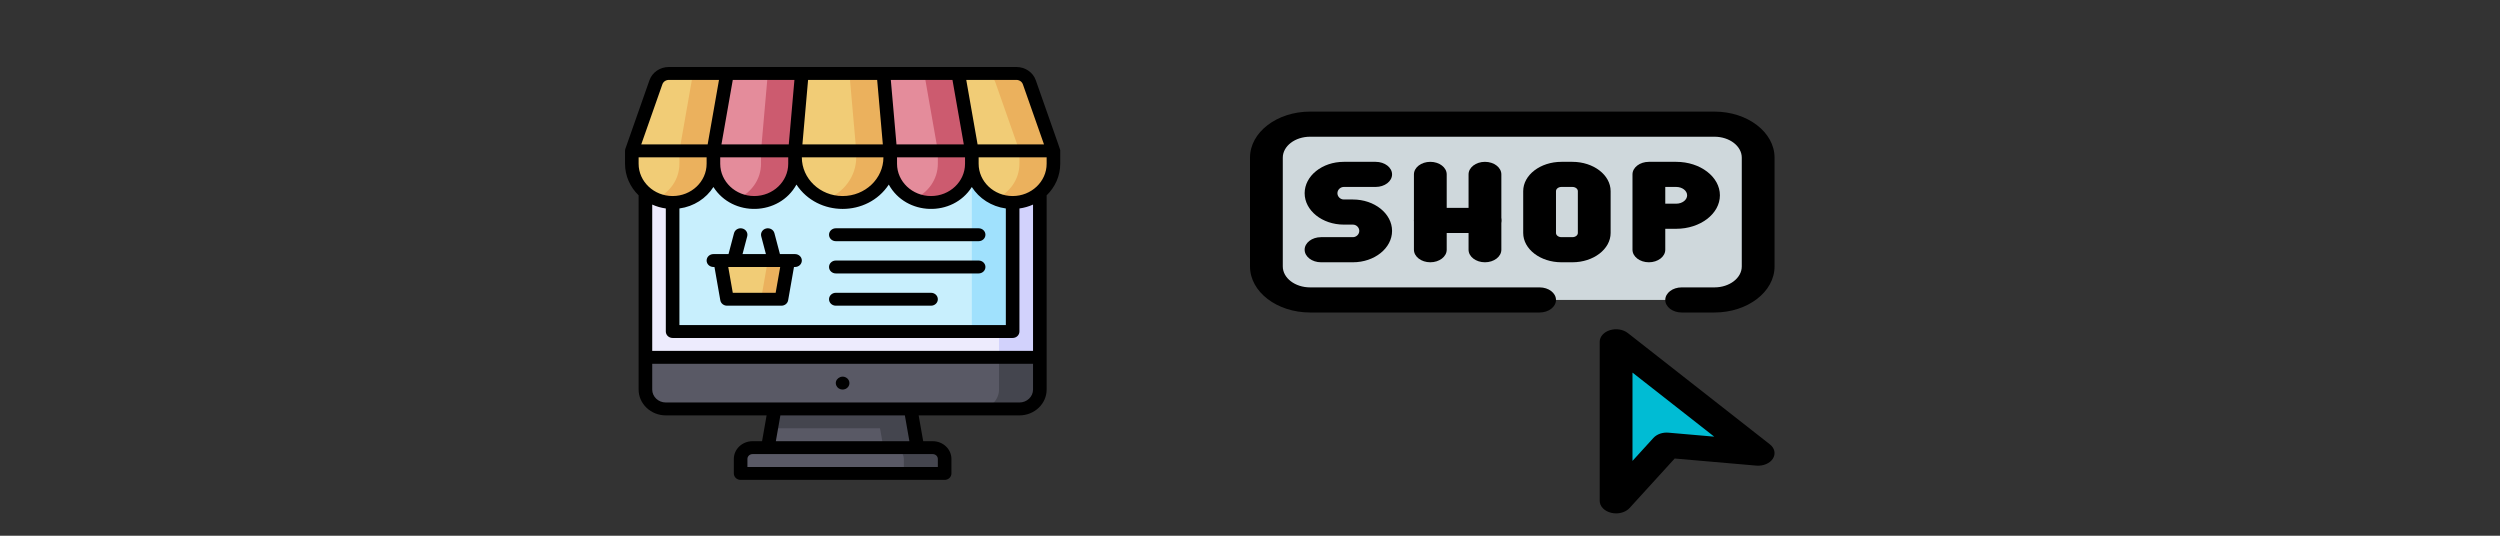 <svg
                            width="224"
                            height="48"
                            viewBox="0 0 224 48"
                            fill="none"
                            xmlns="http://www.w3.org/2000/svg"
                        >
                            <rect x="0" y="0" width="224" height="48" fill="#333333" stroke="none"/>
                            <g clip-path="url(#clip0)">
                                <path
                                    d="M157.531 40.6L149.345 39.88L144.802 44.875V30.625L157.531 40.6Z"
                                    fill="#00BCD4"
                                />
                                <path
                                    d="M153.615 26.875H117.385C115.221 26.875 113.469 25.532 113.469 23.875V14.125C113.469 12.467 115.221 11.125 117.385 11.125H153.615C155.779 11.125 157.531 12.467 157.531 14.125V23.875C157.531 25.532 155.779 26.875 153.615 26.875Z"
                                    fill="#CFD8DC"
                                />
                                <path
                                    d="M153.615 28H150.677C149.866 28 149.208 27.496 149.208 26.875C149.208 26.254 149.866 25.75 150.677 25.75H153.615C154.964 25.75 156.063 24.909 156.063 23.875V14.125C156.063 13.091 154.964 12.25 153.615 12.25H117.385C116.036 12.25 114.938 13.091 114.938 14.125V23.875C114.938 24.909 116.036 25.75 117.385 25.75H137.948C138.759 25.75 139.417 26.254 139.417 26.875C139.417 27.496 138.759 28 137.948 28H117.385C114.415 28 112 26.151 112 23.875V14.125C112 11.85 114.415 10 117.385 10H153.615C156.585 10 159 11.85 159 14.125V23.875C159 26.151 156.585 28 153.615 28Z"
                                    fill="black"
                                />
                                <path
                                    d="M133.052 20.875H128.156C127.345 20.875 126.688 20.371 126.688 19.75C126.688 19.129 127.345 18.625 128.156 18.625H133.052C133.863 18.625 134.521 19.129 134.521 19.75C134.521 20.371 133.863 20.875 133.052 20.875Z"
                                    fill="black"
                                />
                                <path
                                    d="M133.052 23.5C132.241 23.5 131.583 22.996 131.583 22.375V15.625C131.583 15.004 132.241 14.5 133.052 14.5C133.863 14.5 134.521 15.004 134.521 15.625V22.375C134.521 22.996 133.863 23.5 133.052 23.5Z"
                                    fill="black"
                                />
                                <path
                                    d="M128.156 23.5C127.346 23.5 126.688 22.996 126.688 22.375V15.625C126.688 15.004 127.346 14.5 128.156 14.5C128.967 14.5 129.625 15.004 129.625 15.625V22.375C129.625 22.996 128.967 23.5 128.156 23.5Z"
                                    fill="black"
                                />
                                <path
                                    d="M140.885 23.5H139.906C138.016 23.5 136.479 22.323 136.479 20.875V17.125C136.479 15.678 138.016 14.5 139.906 14.5H140.885C142.775 14.5 144.312 15.678 144.312 17.125V20.875C144.312 22.323 142.775 23.5 140.885 23.5ZM139.906 16.75C139.636 16.75 139.417 16.918 139.417 17.125V20.875C139.417 21.082 139.636 21.25 139.906 21.25H140.885C141.156 21.25 141.375 21.082 141.375 20.875V17.125C141.375 16.918 141.156 16.75 140.885 16.75H139.906Z"
                                    fill="black"
                                />
                                <path
                                    d="M121.22 23.5H118.365C117.554 23.5 116.896 22.996 116.896 22.375C116.896 21.754 117.554 21.25 118.365 21.25H121.22C121.529 21.25 121.792 20.992 121.792 20.688C121.792 20.383 121.529 20.125 121.22 20.125H120.405C118.47 20.125 116.896 18.863 116.896 17.312C116.896 15.761 118.47 14.5 120.405 14.5H123.26C124.071 14.5 124.729 15.004 124.729 15.625C124.729 16.246 124.071 16.75 123.26 16.75H120.405C120.096 16.75 119.833 17.008 119.833 17.312C119.833 17.617 120.096 17.875 120.405 17.875H121.22C123.155 17.875 124.729 19.137 124.729 20.688C124.729 22.238 123.155 23.5 121.22 23.5Z"
                                    fill="black"
                                />
                                <path
                                    d="M147.74 23.5C146.929 23.5 146.271 22.996 146.271 22.375V15.625C146.271 15.004 146.929 14.5 147.74 14.5H150.188C152.348 14.5 154.104 15.845 154.104 17.5C154.104 19.154 152.348 20.5 150.188 20.5H149.208V22.375C149.208 22.996 148.55 23.5 147.74 23.5ZM149.208 18.25H150.188C150.726 18.25 151.167 17.914 151.167 17.5C151.167 17.086 150.726 16.75 150.188 16.75H149.208V18.25Z"
                                    fill="black"
                                />
                                <path
                                    d="M144.802 46C144.655 46 144.508 45.983 144.361 45.947C143.75 45.8 143.333 45.367 143.333 44.875V30.625C143.333 30.168 143.696 29.755 144.248 29.584C144.796 29.41 145.435 29.512 145.852 29.839L158.581 39.814C159.016 40.154 159.123 40.667 158.851 41.095C158.579 41.523 157.974 41.773 157.365 41.719L150.052 41.083L146.008 45.52C145.726 45.826 145.272 46 144.802 46V46ZM146.271 33.385V41.297L148.143 39.242C148.452 38.902 148.975 38.715 149.514 38.769L153.595 39.124L146.271 33.385Z"
                                    fill="black"
                                />
                            </g>
                            <g clip-path="url(#clip1)">
                                <path
                                    d="M57.829 13.517H93.169V32.015H57.829V13.517Z"
                                    fill="#EDEBFD"
                                />
                                <path
                                    d="M89.513 13.517H93.169V32.015H89.513V13.517Z"
                                    fill="#D2D2FC"
                                />
                                <path
                                    d="M91.341 36.639H59.657C58.648 36.639 57.829 35.863 57.829 34.905V32.015H93.169V34.905C93.169 35.863 92.351 36.639 91.341 36.639Z"
                                    fill="#595965"
                                />
                                <path
                                    d="M93.169 32.015V34.905C93.169 35.862 92.35 36.639 91.341 36.639H87.686C88.695 36.639 89.513 35.862 89.513 34.905V32.015H93.169Z"
                                    fill="#44454E"
                                />
                                <path
                                    d="M60.267 13.517H90.732V29.703H60.267V13.517Z"
                                    fill="#C8EFFD"
                                />
                                <path
                                    d="M87.076 13.517H90.732V29.703H87.076V13.517Z"
                                    fill="#A0E1FD"
                                />
                                <path
                                    d="M82.202 40.108H68.797L69.406 36.639H81.592L82.202 40.108Z"
                                    fill="#595965"
                                />
                                <path
                                    d="M82.202 40.108H79.155L78.546 36.639H81.592L82.202 40.108Z"
                                    fill="#44454E"
                                />
                                <path
                                    d="M84.639 42.42H66.36V41.119C66.36 40.56 66.837 40.108 67.426 40.108H83.573C84.162 40.108 84.639 40.56 84.639 41.119V42.42Z"
                                    fill="#595965"
                                />
                                <path
                                    d="M84.639 41.119V42.42H80.983V41.119C80.983 40.561 80.506 40.108 79.917 40.108H83.573C84.161 40.108 84.639 40.561 84.639 41.119Z"
                                    fill="#44454E"
                                />
                                <path
                                    d="M60.267 18.141C58.253 18.141 56.611 16.594 56.611 14.673V13.517H63.922V14.673C63.922 16.588 62.286 18.141 60.267 18.141V18.141Z"
                                    fill="#F1CC76"
                                />
                                <path
                                    d="M63.922 13.517V14.673C63.922 17.209 61.149 18.873 58.743 17.827C60.002 17.279 60.876 16.073 60.876 14.673V13.517H63.922Z"
                                    fill="#EBB15D"
                                />
                                <path
                                    d="M67.578 18.141C65.565 18.141 63.922 16.594 63.922 14.673V13.517H71.234V14.673C71.234 16.588 69.597 18.141 67.578 18.141Z"
                                    fill="#E48C9B"
                                />
                                <path
                                    d="M71.234 13.517V14.673C71.234 17.209 68.461 18.873 66.055 17.827C67.313 17.279 68.188 16.073 68.188 14.673V13.517H71.234Z"
                                    fill="#CC5B6F"
                                />
                                <path
                                    d="M75.499 18.141C73.15 18.141 71.234 16.336 71.234 14.095V13.517H79.764V14.095C79.764 16.33 77.855 18.141 75.499 18.141Z"
                                    fill="#F1CC76"
                                />
                                <path
                                    d="M79.764 13.517V14.095C79.764 16.951 76.74 18.88 73.976 17.875C75.58 17.294 76.718 15.82 76.718 14.095V13.517H79.764Z"
                                    fill="#EBB15D"
                                />
                                <path
                                    d="M83.42 18.141C81.407 18.141 79.764 16.594 79.764 14.673V13.517H87.076V14.673C87.076 16.588 85.439 18.141 83.42 18.141Z"
                                    fill="#E48C9B"
                                />
                                <path
                                    d="M87.076 13.517V14.673C87.076 17.209 84.303 18.873 81.897 17.827C83.155 17.279 84.03 16.073 84.03 14.673V13.517H87.076Z"
                                    fill="#CC5B6F"
                                />
                                <path
                                    d="M90.732 18.141C88.719 18.141 87.076 16.594 87.076 14.673V13.517H94.388V14.673C94.388 16.588 92.751 18.141 90.732 18.141Z"
                                    fill="#F1CC76"
                                />
                                <path
                                    d="M94.388 13.517V14.673C94.388 17.209 91.614 18.873 89.209 17.827C90.467 17.279 91.341 16.073 91.341 14.673V13.517H94.388Z"
                                    fill="#EBB15D"
                                />
                                <path
                                    d="M94.388 13.517H87.076L85.858 6.58H91.073C91.597 6.58 92.063 6.899 92.229 7.371L94.388 13.517Z"
                                    fill="#F1CC76"
                                />
                                <path
                                    d="M94.388 13.517H91.341L89.182 7.371C89.016 6.899 88.55 6.58 88.026 6.58H91.073C91.597 6.58 92.063 6.899 92.229 7.371L94.388 13.517Z"
                                    fill="#EBB15D"
                                />
                                <path
                                    d="M87.076 13.517H79.764L79.155 6.58H85.858L87.076 13.517Z"
                                    fill="#E48C9B"
                                />
                                <path
                                    d="M87.076 13.517H84.03L82.811 6.58H85.858L87.076 13.517Z"
                                    fill="#CC5B6F"
                                />
                                <path
                                    d="M79.764 13.517H71.234L71.844 6.58H79.155L79.764 13.517Z"
                                    fill="#F1CC76"
                                />
                                <path
                                    d="M79.764 13.517H76.718L76.109 6.58H79.155L79.764 13.517Z"
                                    fill="#EBB15D"
                                />
                                <path
                                    d="M71.844 6.58L71.234 13.517H63.922L65.141 6.58H71.844Z"
                                    fill="#E48C9B"
                                />
                                <path
                                    d="M71.844 6.58L71.234 13.517H68.188L68.797 6.58H71.844Z"
                                    fill="#CC5B6F"
                                />
                                <path
                                    d="M65.141 6.58L63.922 13.517H56.611L58.77 7.371C58.936 6.899 59.402 6.58 59.926 6.58H65.141Z"
                                    fill="#F1CC76"
                                />
                                <path
                                    d="M65.141 6.58L63.922 13.517H60.876L62.094 6.58H65.141Z"
                                    fill="#EBB15D"
                                />
                                <path
                                    d="M70.016 26.812H65.141L64.532 23.344H70.625L70.016 26.812Z"
                                    fill="#F1CC76"
                                />
                                <path
                                    d="M70.625 23.344L70.016 26.812H68.188L68.797 23.344H70.625Z"
                                    fill="#EBB15D"
                                />
                                <path
                                    d="M81.897 38.373H69.102L69.406 36.639H81.592L81.897 38.373Z"
                                    fill="#44454E"
                                />
                                <path
                                    d="M94.997 13.518C94.997 13.383 95.171 13.92 92.806 7.189C92.557 6.48 91.86 6.003 91.072 6.003C80.98 6.003 65.889 6.003 59.926 6.003C59.138 6.003 58.441 6.48 58.192 7.189C55.714 14.241 56.066 13.239 56.032 13.339C55.99 13.46 56.002 13.424 56.002 14.674C56.002 15.774 56.467 16.772 57.22 17.502V34.907C57.22 36.181 58.313 37.219 59.657 37.219H68.687L68.281 39.531H67.426C66.502 39.531 65.751 40.244 65.751 41.121V42.421C65.751 42.74 66.023 42.999 66.36 42.999H84.639C84.975 42.999 85.248 42.74 85.248 42.421V41.121C85.248 40.244 84.497 39.531 83.573 39.531H82.718L82.312 37.219H91.341C92.685 37.219 93.779 36.181 93.779 34.907C93.779 34.076 93.779 18.268 93.779 17.502C94.532 16.772 94.997 15.774 94.997 14.674V13.518H94.997ZM91.65 7.555L93.543 12.94H87.592L86.577 7.16H91.072C91.335 7.16 91.567 7.318 91.65 7.555ZM92.56 18.33V31.438H58.439V18.33C58.818 18.501 59.227 18.62 59.657 18.679V29.704C59.657 30.023 59.93 30.282 60.267 30.282H90.732C91.069 30.282 91.341 30.023 91.341 29.704V18.679C91.771 18.62 92.181 18.501 92.56 18.33V18.33ZM57.22 14.096H63.313V14.674C63.313 16.268 61.947 17.565 60.267 17.565C58.587 17.565 57.22 16.268 57.22 14.674V14.096ZM71.181 7.16L70.674 12.94H64.642L65.657 7.16H71.181ZM78.594 7.16L79.102 12.94H71.896L72.404 7.16H78.594ZM85.341 7.16L86.357 12.94H80.325L79.817 7.16H85.341ZM75.499 17.565C73.483 17.565 71.844 16.009 71.844 14.096H79.155C79.155 16.009 77.515 17.565 75.499 17.565ZM64.532 14.096H70.625V14.674C70.625 16.268 69.258 17.565 67.578 17.565C65.898 17.565 64.532 16.268 64.532 14.674V14.096ZM90.123 29.126H60.876V18.679C62.168 18.503 63.275 17.775 63.922 16.756C65.643 19.466 69.818 19.348 71.362 16.538C73.274 19.443 77.72 19.45 79.636 16.538C81.178 19.344 85.353 19.471 87.076 16.756C87.724 17.775 88.831 18.503 90.123 18.679V29.126H90.123ZM83.42 17.565C81.74 17.565 80.374 16.268 80.374 14.674V14.096H86.467V14.674C86.467 16.268 85.1 17.565 83.42 17.565ZM59.348 7.555C59.431 7.318 59.664 7.16 59.926 7.16H64.422L63.406 12.94H57.456L59.348 7.555ZM84.03 41.121V41.843H66.969V41.121C66.969 40.882 67.174 40.687 67.426 40.687H83.573C83.825 40.687 84.03 40.882 84.03 41.121ZM81.482 39.531H69.516L69.922 37.219H81.076L81.482 39.531ZM92.56 34.907C92.56 35.544 92.013 36.063 91.341 36.063C89.474 36.063 61.551 36.063 59.657 36.063C58.985 36.063 58.439 35.544 58.439 34.907V32.594H92.56V34.907ZM93.779 14.674C93.779 16.268 92.412 17.565 90.732 17.565C89.052 17.565 87.686 16.268 87.686 14.674V14.096H93.779V14.674Z"
                                    fill="black"
                                />
                                <path
                                    d="M74.89 20.454C74.553 20.454 74.281 20.712 74.281 21.032C74.281 21.351 74.553 21.61 74.89 21.61H87.686C88.022 21.61 88.295 21.351 88.295 21.032C88.295 20.712 88.022 20.454 87.686 20.454H74.89Z"
                                    fill="black"
                                />
                                <path
                                    d="M87.686 23.344H74.89C74.553 23.344 74.281 23.603 74.281 23.922C74.281 24.241 74.553 24.5 74.89 24.5H87.686C88.022 24.5 88.295 24.241 88.295 23.922C88.295 23.603 88.022 23.344 87.686 23.344V23.344Z"
                                    fill="black"
                                />
                                <path
                                    d="M83.42 26.234H74.89C74.553 26.234 74.281 26.493 74.281 26.812C74.281 27.131 74.553 27.39 74.89 27.39H83.42C83.757 27.39 84.03 27.131 84.03 26.812C84.03 26.493 83.757 26.234 83.42 26.234Z"
                                    fill="black"
                                />
                                <path
                                    d="M71.234 22.766C70.886 22.766 70.219 22.766 69.882 22.766L69.388 20.891C69.306 20.582 68.976 20.393 68.649 20.471C68.323 20.548 68.124 20.862 68.206 21.172L68.626 22.766H66.531L66.951 21.172C67.032 20.862 66.834 20.548 66.508 20.471C66.181 20.393 65.85 20.582 65.769 20.891L65.275 22.766C64.935 22.766 64.266 22.766 63.923 22.766C63.586 22.766 63.313 23.025 63.313 23.344C63.313 23.663 63.586 23.922 63.923 23.922H64.016L64.54 26.907C64.589 27.186 64.843 27.39 65.141 27.39H70.016C70.314 27.39 70.568 27.186 70.617 26.907L71.141 23.922H71.234C71.571 23.922 71.844 23.663 71.844 23.344C71.844 23.025 71.571 22.766 71.234 22.766V22.766ZM69.499 26.234H65.657L65.251 23.922H69.906L69.499 26.234Z"
                                    fill="black"
                                />
                                <path
                                    d="M74.936 34.548C75.128 34.983 75.745 35.023 76.006 34.648C76.196 34.38 76.112 34.017 75.837 33.846C75.348 33.533 74.704 34.017 74.936 34.548V34.548Z"
                                    fill="black"
                                />
                            </g>
                            <defs>
                                <clipPath id="clip0">
                                    <rect
                                        width="47"
                                        height="36"
                                        fill="white"
                                        transform="translate(112 10)"
                                    />
                                </clipPath>
                                <clipPath id="clip1">
                                    <rect
                                        width="39"
                                        height="37"
                                        fill="white"
                                        transform="translate(56 6)"
                                    />
                                </clipPath>
                            </defs>
                        </svg>
